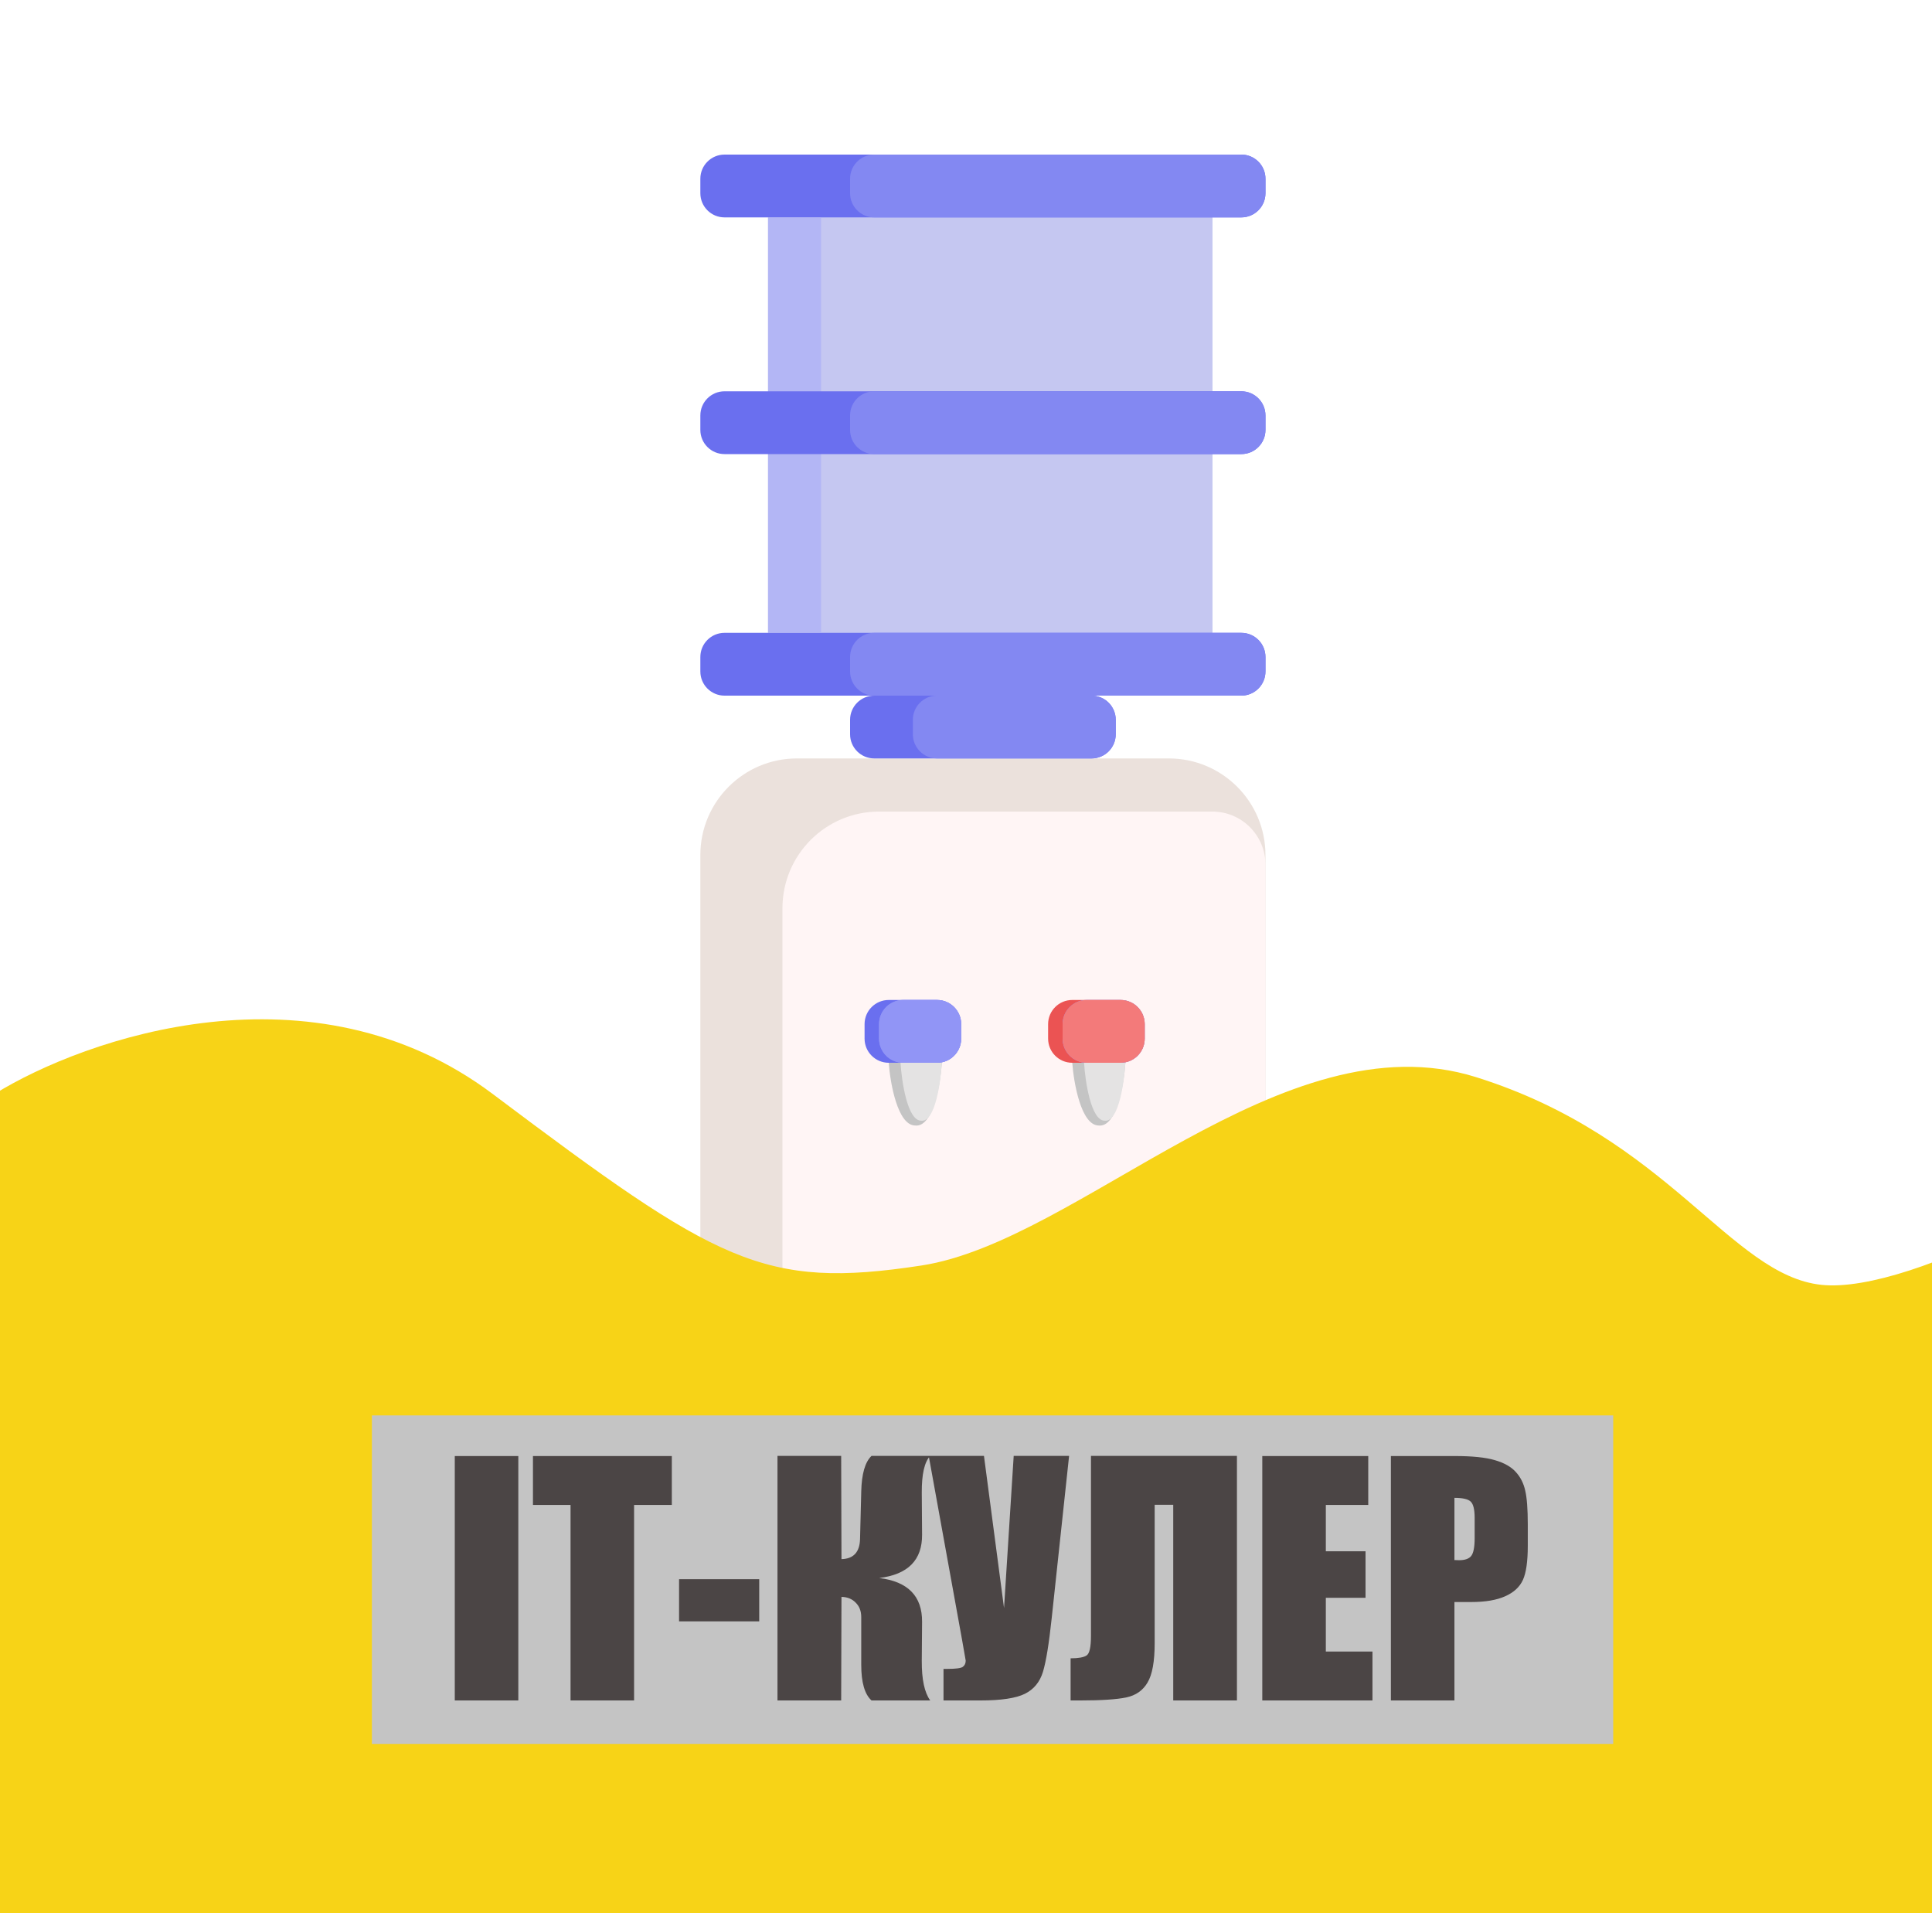 <svg width="400" height="396" viewBox="0 0 400 396" fill="none" xmlns="http://www.w3.org/2000/svg">
<g clip-path="url(#clip0)">
<rect width="400" height="396" fill="white" fill-opacity="0.29"/>
<g filter="url(#filter0_d)">
<path d="M145 173C145 161.954 153.954 153 165 153H242C253.046 153 262 161.954 262 173V280H145V173Z" fill="#EBE1DC"/>
<path d="M162 184C162 172.954 170.954 164 182 164H251C257.075 164 262 168.925 262 175V282H162V184Z" fill="#FFF5F5"/>
<path d="M176 145C176 142.239 178.239 140 181 140H226C228.761 140 231 142.239 231 145V148C231 150.761 228.761 153 226 153H181C178.239 153 176 150.761 176 148V145Z" fill="#6A6FEF"/>
<path d="M189 145C189 142.239 191.239 140 194 140H226C228.761 140 231 142.239 231 145V148C231 150.761 228.761 153 226 153H194C191.239 153 189 150.761 189 148V145Z" fill="#8388F2"/>
<path d="M159 41H251V127H159V41Z" fill="#B3B6F5"/>
<path d="M170 41H251V127H170V41Z" fill="#C5C7F1"/>
<path d="M145 33C145 30.239 147.239 28 150 28H257C259.761 28 262 30.239 262 33V36C262 38.761 259.761 41 257 41H150C147.239 41 145 38.761 145 36V33Z" fill="#6A6FEF"/>
<path d="M145 132C145 129.239 147.239 127 150 127H257C259.761 127 262 129.239 262 132V135C262 137.761 259.761 140 257 140H150C147.239 140 145 137.761 145 135V132Z" fill="#6A6FEF"/>
<path d="M176 132C176 129.239 178.239 127 181 127H257C259.761 127 262 129.239 262 132V135C262 137.761 259.761 140 257 140H181C178.239 140 176 137.761 176 135V132Z" fill="#8388F2"/>
<path d="M145 82C145 79.239 147.239 77 150 77H257C259.761 77 262 79.239 262 82V85C262 87.761 259.761 90 257 90H150C147.239 90 145 87.761 145 85V82Z" fill="#6A6FEF"/>
<path d="M176 82C176 79.239 178.239 77 181 77H257C259.761 77 262 79.239 262 82V85C262 87.761 259.761 90 257 90H181C178.239 90 176 87.761 176 85V82Z" fill="#8388F2"/>
<path d="M176 33C176 30.239 178.239 28 181 28H257C259.761 28 262 30.239 262 33V36C262 38.761 259.761 41 257 41H181C178.239 41 176 38.761 176 36V33Z" fill="#8388F2"/>
<path d="M179 208C179 205.239 181.239 203 184 203H194C196.761 203 199 205.239 199 208V211C199 213.761 196.761 216 194 216H184C181.239 216 179 213.761 179 211V208Z" fill="#6A6FEF"/>
<path d="M182 208C182 205.239 184.239 203 187 203H194C196.761 203 199 205.239 199 208V211C199 213.761 196.761 216 194 216H187C184.239 216 182 213.761 182 211V208Z" fill="#9195F6"/>
<path d="M182 208C182 205.239 184.239 203 187 203H194C196.761 203 199 205.239 199 208V211C199 213.761 196.761 216 194 216H187C184.239 216 182 213.761 182 211V208Z" fill="#9195F6"/>
<path d="M189.5 228.987C185.833 228.987 184.306 220.162 184 216H195C194.694 220.495 193.167 229.387 189.5 228.987Z" fill="#C4C4C4"/>
<path d="M190.722 227.988C187.87 227.988 186.682 219.842 186.444 216H195C194.762 220.15 193.574 228.357 190.722 227.988Z" fill="#E4E3E3"/>
<path d="M217 208C217 205.239 219.239 203 222 203H232C234.761 203 237 205.239 237 208V211C237 213.761 234.761 216 232 216H222C219.239 216 217 213.761 217 211V208Z" fill="#EB5353"/>
<path d="M220 208C220 205.239 222.239 203 225 203H232C234.761 203 237 205.239 237 208V211C237 213.761 234.761 216 232 216H225C222.239 216 220 213.761 220 211V208Z" fill="#9195F6"/>
<path d="M220 208C220 205.239 222.239 203 225 203H232C234.761 203 237 205.239 237 208V211C237 213.761 234.761 216 232 216H225C222.239 216 220 213.761 220 211V208Z" fill="#F37A7A"/>
<path d="M227.5 228.987C223.833 228.987 222.306 220.162 222 216H233C232.694 220.495 231.167 229.387 227.5 228.987Z" fill="#C4C4C4"/>
<path d="M228.722 227.988C225.87 227.988 224.682 219.842 224.444 216H233C232.762 220.15 231.574 228.357 228.722 227.988Z" fill="#E4E3E3"/>
</g>
<path d="M102.018 226.463C64.747 198.458 17.715 214.794 -1.143 226.463L-13.899 229.463L-20 439.5L450.878 442C451.248 366.654 450.989 218.662 446.996 229.463C442.004 242.966 395.97 267.97 377.113 265.97C358.256 263.969 345.499 235.464 305.566 222.962C265.633 210.46 223.481 256.968 190.758 261.969C158.035 266.97 148.607 261.469 102.018 226.463Z" fill="#F7D317"/>
<rect x="77" y="293" width="257" height="68" fill="#C4C4C4"/>
<path d="M107.312 301.406V352H94.156V301.406H107.312ZM139.094 301.406V311.531H131.281V352H118.125V311.531H110.344V301.406H139.094ZM157.188 326.906V335.625H140.594V326.906H157.188ZM160.969 301.375H174.156L174.219 322.75C176.698 322.688 177.979 321.312 178.062 318.625L178.312 308.75C178.396 305.104 179.104 302.646 180.438 301.375H192.594C191.406 302.604 190.823 305.146 190.844 309L190.906 317.688C190.948 322.938 187.99 325.927 182.031 326.656C187.99 327.385 190.948 330.417 190.906 335.75L190.844 343.812C190.823 347.646 191.406 350.375 192.594 352H180.438C179.021 350.729 178.312 348.271 178.312 344.625V334.75C178.312 333.5 177.927 332.5 177.156 331.75C176.406 330.979 175.427 330.583 174.219 330.562L174.156 352H160.969V301.375ZM221.344 301.375L217.75 334.906C217.188 340.198 216.583 343.917 215.938 346.062C215.292 348.188 214.042 349.708 212.188 350.625C210.333 351.542 207.281 352 203.031 352H195.344V345.469H196.125C197.854 345.469 198.917 345.333 199.312 345.062C199.729 344.771 199.938 344.333 199.938 343.75C199.938 343.708 199.688 342.281 199.188 339.469L192.281 301.375H203.719L207.875 332.875L209.875 301.375H221.344ZM256.094 352H242.906V311.5H239.062V340.156C239.062 343.927 238.573 346.635 237.594 348.281C236.635 349.927 235.167 350.958 233.188 351.375C231.208 351.792 228.052 352 223.719 352H221.656V343.281C223.26 343.281 224.365 343.083 224.969 342.688C225.573 342.292 225.875 340.938 225.875 338.625V301.375H256.094V352ZM261.344 301.406H283.281V311.531H274.5V321.125H282.719V330.75H274.5V341.875H284.156V352H261.344V301.406ZM287.969 301.406H301.219C304.802 301.406 307.552 301.688 309.469 302.25C311.406 302.812 312.854 303.625 313.812 304.688C314.792 305.75 315.448 307.042 315.781 308.562C316.135 310.062 316.312 312.396 316.312 315.562V319.969C316.312 323.198 315.979 325.552 315.312 327.031C314.646 328.51 313.417 329.646 311.625 330.438C309.854 331.229 307.531 331.625 304.656 331.625H301.125V352H287.969V301.406ZM301.125 310.062V322.938C301.5 322.958 301.823 322.969 302.094 322.969C303.302 322.969 304.135 322.677 304.594 322.094C305.073 321.49 305.312 320.25 305.312 318.375V314.219C305.312 312.49 305.042 311.365 304.5 310.844C303.958 310.323 302.833 310.062 301.125 310.062Z" fill="#4B4545"/>
</g>
<defs>
<filter id="filter0_d" x="141" y="28" width="125" height="262" filterUnits="userSpaceOnUse" color-interpolation-filters="sRGB">
<feFlood flood-opacity="0" result="BackgroundImageFix"/>
<feColorMatrix in="SourceAlpha" type="matrix" values="0 0 0 0 0 0 0 0 0 0 0 0 0 0 0 0 0 0 127 0"/>
<feOffset dy="4"/>
<feGaussianBlur stdDeviation="2"/>
<feColorMatrix type="matrix" values="0 0 0 0 0 0 0 0 0 0 0 0 0 0 0 0 0 0 0.25 0"/>
<feBlend mode="normal" in2="BackgroundImageFix" result="effect1_dropShadow"/>
<feBlend mode="normal" in="SourceGraphic" in2="effect1_dropShadow" result="shape"/>
</filter>
<clipPath id="clip0">
<rect width="400" height="396" fill="white"/>
</clipPath>
</defs>
</svg>
